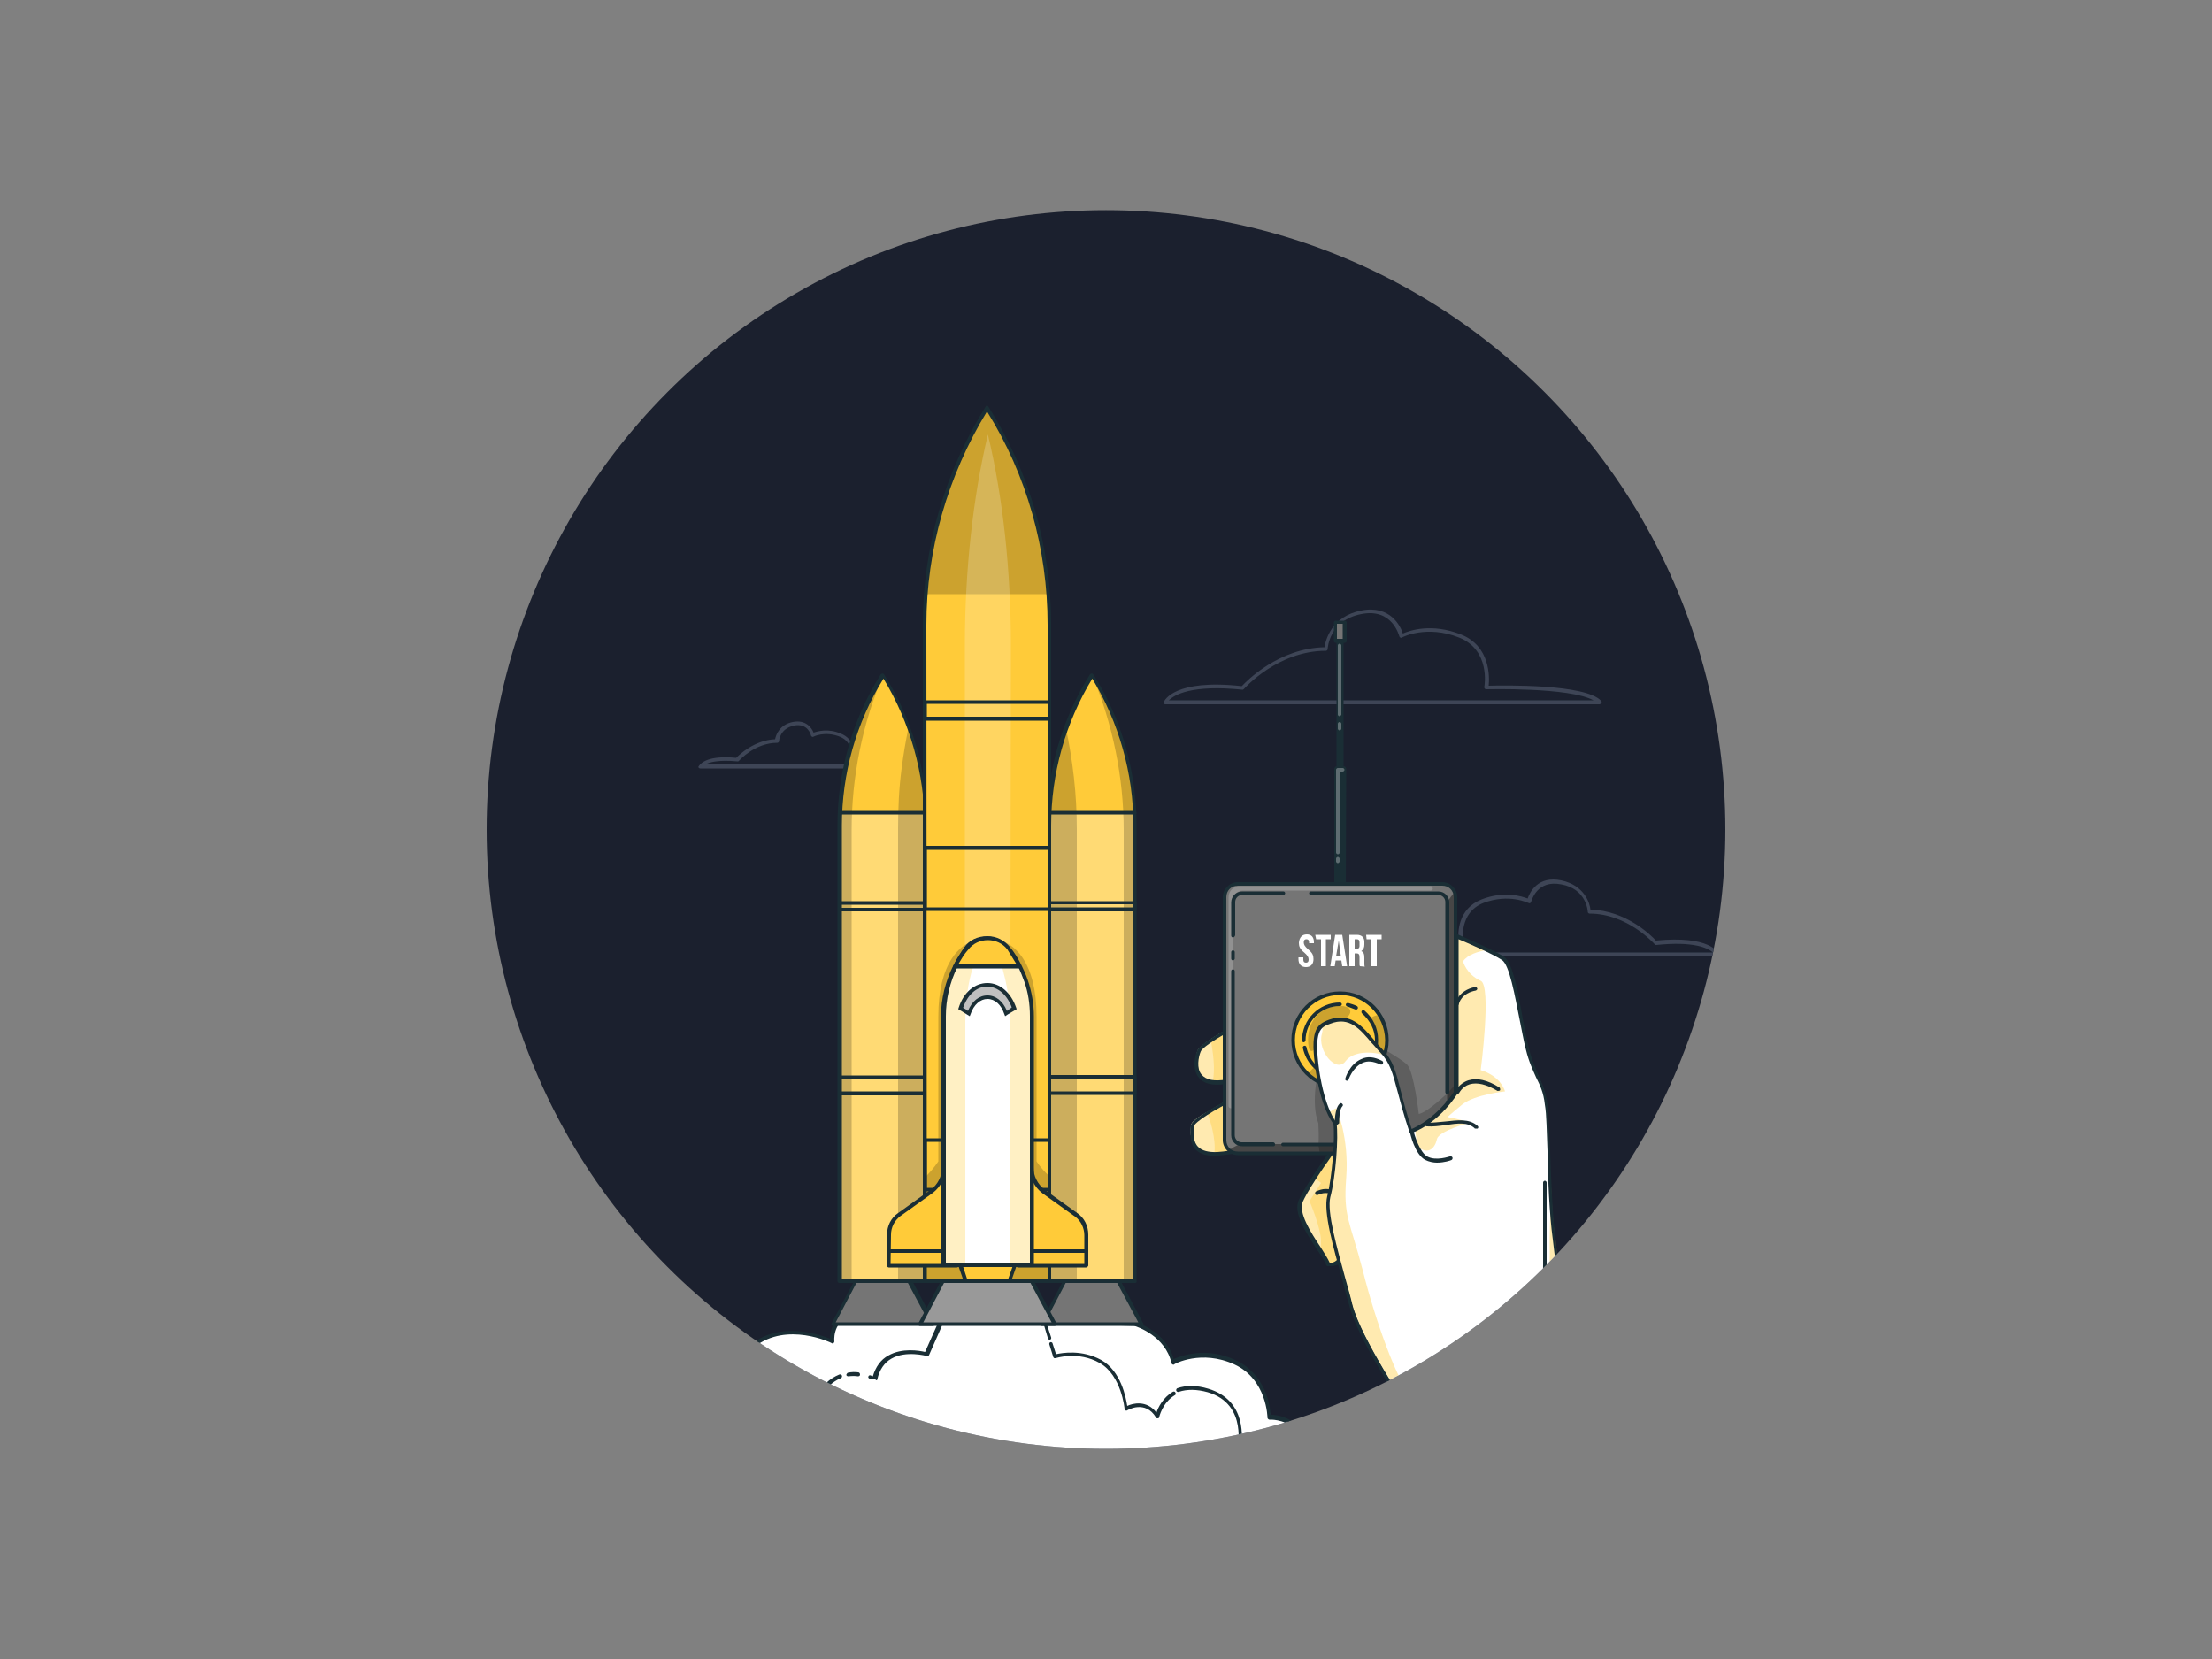 <svg version="1.1" id="Layer_1" xmlns="http://www.w3.org/2000/svg" xmlns:xlink="http://www.w3.org/1999/xlink" x="0" y="0" viewBox="0 0 500 375" xml:space="preserve"><rect x="0" y="0" width="500" height="375" fill="#808080" stroke="none"/><style>.st3{fill:#1a2e35}.st4{fill:#3e4556}.st7{fill:#fff}.st8{fill:#757575}.st10{fill:#ffcb39}.st23,.st24{opacity:.4;enable-background:new}.st24{opacity:.3}</style><defs><circle id="SVGID_1_" cx="250" cy="187.5" r="140"/></defs><clipPath id="SVGID_2_"><use xlink:href="#SVGID_1_" overflow="visible"/></clipPath><path clip-path="url(#SVGID_2_)" fill="#1b202e" d="M42.7 34.3h446v303.8h-446z"/><defs><circle id="SVGID_3_" cx="250" cy="187.5" r="140"/></defs><clipPath id="SVGID_4_"><use xlink:href="#SVGID_3_" overflow="visible"/></clipPath><g clip-path="url(#SVGID_4_)"><defs><path id="SVGID_5_" d="M280.8 155.5s7.6-8.8 18.8-8.8c0 0 .4-6.8 8-8.3s9.1 5.3 9.1 5.3 5.6-2.9 13.2 0 6.1 11.7 6.1 11.7 21.9-.7 25.6 3.3h-98.1c-.1.1 1.9-4.8 17.3-3.2z"/></defs><clipPath id="SVGID_6_"><use xlink:href="#SVGID_5_" overflow="visible"/></clipPath><g opacity=".5" clip-path="url(#SVGID_6_)"><path class="st3" d="M361.5 159.2h-98.1c-.2 0-.2-.1-.3-.2-.1-.1-.1-.2 0-.4s2.3-5.2 17.6-3.5c1.1-1.2 8.4-8.6 18.7-8.8.2-1.6 1.6-7 8.3-8.3 6.6-1.3 8.9 3.6 9.4 5.2 1.6-.7 6.5-2.4 13.1.2 6.7 2.6 6.5 9.7 6.3 11.6 3.4-.1 21.9-.4 25.4 3.4.1.1.2.3.1.5-.2.1-.2.3-.5.3zm-97.3-.9h96c-5.4-3-24.1-2.5-24.3-2.5-.2 0-.2-.1-.3-.2-.1-.1-.1-.2-.1-.3.1-.3 1.4-8.4-5.7-11.2-7.3-2.9-12.8-.1-12.9 0-.1.1-.2.1-.4 0-.1-.1-.2-.2-.2-.3-.1-.2-1.6-6.4-8.6-5-7.2 1.4-7.6 7.6-7.6 7.9 0 .2-.2.4-.4.4-10.9 0-18.4 8.5-18.5 8.6s-.2.2-.3.2c-11.7-1.2-15.5 1.2-16.7 2.4z"/></g><path class="st4" d="M361.5 159.2h-98.1c-.2 0-.2-.1-.3-.2-.1-.1-.1-.2 0-.4s2.3-5.2 17.6-3.5c1.1-1.2 8.4-8.6 18.7-8.8.2-1.6 1.6-7 8.3-8.3 6.6-1.3 8.9 3.6 9.4 5.2 1.6-.7 6.5-2.4 13.1.2 6.7 2.6 6.5 9.7 6.3 11.6 3.4-.1 21.9-.4 25.4 3.4.1.1.2.3.1.5-.2.1-.2.3-.5.3zm-97.3-.9h96c-5.4-3-24.1-2.5-24.3-2.5-.2 0-.2-.1-.3-.2-.1-.1-.1-.2-.1-.3.1-.3 1.4-8.4-5.7-11.2-7.3-2.9-12.8-.1-12.9 0-.1.1-.2.1-.4 0-.1-.1-.2-.2-.2-.3-.1-.2-1.6-6.4-8.6-5-7.2 1.4-7.6 7.6-7.6 7.9 0 .2-.2.4-.4.4-10.9 0-18.4 8.5-18.5 8.6s-.2.2-.3.2c-11.7-1.2-15.5 1.2-16.7 2.4z" id="XMLID_165_"/><defs><path id="SVGID_7_" d="M374.3 213s-6.1-7-15-7c0 0-.2-5.5-6.4-6.6-6.1-1.1-7.3 4.3-7.3 4.3s-4.5-2.4-10.5 0c-6.1 2.4-4.8 9.3-4.8 9.3s-17.4-.6-20.4 2.6H388c.1.1-1.5-3.9-13.7-2.6z"/></defs><clipPath id="SVGID_8_"><use xlink:href="#SVGID_7_" overflow="visible"/></clipPath><g opacity=".5" clip-path="url(#SVGID_8_)"><path class="st3" d="M388.1 216.1h-78.3c-.2 0-.3-.1-.4-.2-.1-.2 0-.3.1-.5 2.8-3 17.4-2.9 20.2-2.8-.2-1.7-.2-7.2 5.2-9.3 5.1-2 9.1-.7 10.4-.2.5-1.4 2.3-5.2 7.6-4.1s6.5 5.3 6.6 6.6c8.1.2 13.8 5.9 14.8 7 12.2-1.2 14 2.7 14.1 2.9.1.2 0 .2-.1.4.1.1-.1.2-.2.2zm-76.9-.8h76c-1.1-1-4.3-2.6-12.9-1.7-.2 0-.2 0-.3-.2-.1-.1-6.1-6.9-14.7-6.9-.2 0-.4-.2-.4-.4s-.3-5.2-6-6.2c-5.6-1.1-6.7 3.8-6.8 3.9 0 .2-.1.2-.2.3-.1.1-.2.1-.4 0-.1 0-4.4-2.2-10.2 0-5.6 2.2-4.6 8.6-4.6 8.8 0 .2 0 .2-.1.3-.1.1-.2.2-.3.2-4.3-.1-15.2 0-19.1 1.9z"/></g><path class="st4" d="M388.1 216.1h-78.3c-.2 0-.3-.1-.4-.2-.1-.2 0-.3.1-.5 2.8-3 17.4-2.9 20.2-2.8-.2-1.7-.2-7.2 5.2-9.3 5.1-2 9.1-.7 10.4-.2.5-1.4 2.3-5.2 7.6-4.1s6.5 5.3 6.6 6.6c8.1.2 13.8 5.9 14.8 7 12.2-1.2 14 2.7 14.1 2.9.1.2 0 .2-.1.4.1.1-.1.2-.2.2zm-76.9-.8h76c-1.1-1-4.3-2.6-12.9-1.7-.2 0-.2 0-.3-.2-.1-.1-6.1-6.9-14.7-6.9-.2 0-.4-.2-.4-.4s-.3-5.2-6-6.2c-5.6-1.1-6.7 3.8-6.8 3.9 0 .2-.1.2-.2.3-.1.1-.2.1-.4 0-.1 0-4.4-2.2-10.2 0-5.6 2.2-4.6 8.6-4.6 8.8 0 .2 0 .2-.1.3-.1.1-.2.2-.3.2-4.3-.1-15.2 0-19.1 1.9z" id="XMLID_164_"/><defs><path id="SVGID_9_" d="M166.6 171.7s3.7-4.2 8.9-4.2c0 0 .2-3.2 3.8-3.9 3.6-.7 4.3 2.5 4.3 2.5s2.6-1.4 6.2 0 2.9 5.6 2.9 5.6 10.3-.3 12.1 1.6h-46.5c.1 0 1.1-2.3 8.3-1.6z"/></defs><clipPath id="SVGID_10_"><use xlink:href="#SVGID_9_" overflow="visible"/></clipPath><g opacity=".5" clip-path="url(#SVGID_10_)"><path class="st3" d="M204.9 173.7h-46.6c-.2 0-.3-.1-.4-.2-.1-.2 0-.2.1-.4.5-.7 2.2-2.4 8.4-1.8.7-.7 4.1-4 8.8-4.2.2-1 1-3.3 4-3.9 3-.6 4.3 1.4 4.7 2.4.9-.3 3.3-1 6.1.2 3.1 1.2 3.3 4.3 3.2 5.5 2.2-.1 10.3-.1 12 1.7.1.2.2.3.1.5s-.2.2-.4.2zm-45.5-.9h43.7c-2.7-.7-8.1-.8-10.3-.7-.1 0-.2-.1-.3-.2-.1-.1-.1-.2-.1-.3 0-.2.7-3.8-2.6-5.1-3.4-1.3-5.9 0-5.9 0-.1.1-.2.1-.4 0-.1-.1-.2-.2-.2-.3 0-.1-.7-2.8-3.8-2.2-3.3.7-3.4 3.5-3.4 3.5 0 .2-.2.4-.4.4-5.1 0-8.6 4-8.6 4-.1.1-.2.2-.3.2-4.6-.4-6.5.2-7.4.7z"/></g><path class="st4" d="M204.9 173.7h-46.6c-.2 0-.3-.1-.4-.2-.1-.2 0-.2.1-.4.5-.7 2.2-2.4 8.4-1.8.7-.7 4.1-4 8.8-4.2.2-1 1-3.3 4-3.9 3-.6 4.3 1.4 4.7 2.4.9-.3 3.3-1 6.1.2 3.1 1.2 3.3 4.3 3.2 5.5 2.2-.1 10.3-.1 12 1.7.1.2.2.3.1.5s-.2.2-.4.2zm-45.5-.9h43.7c-2.7-.7-8.1-.8-10.3-.7-.1 0-.2-.1-.3-.2-.1-.1-.1-.2-.1-.3 0-.2.7-3.8-2.6-5.1-3.4-1.3-5.9 0-5.9 0-.1.1-.2.1-.4 0-.1-.1-.2-.2-.2-.3 0-.1-.7-2.8-3.8-2.2-3.3.7-3.4 3.5-3.4 3.5 0 .2-.2.4-.4.4-5.1 0-8.6 4-8.6 4-.1.1-.2.2-.3.2-4.6-.4-6.5.2-7.4.7z" id="XMLID_163_"/><path class="st7" d="M143.3 329.5s4.9-9.6 16-7.8c0 0 1.6-4.3 6.5-3.5 0 0-2.9-8 4.7-14 7.6-6.1 17.8-.9 17.8-.9s-.7-4.5 3.5-6.1l64.8 2.1s7.1 2 8.7 8.7c0 0 6.2-3.5 14 0s7.8 12.5 7.8 12.5 8.8-.9 9.6 11.2c0 0 5.6-7 13.8 0"/><path class="st3" d="M310.3 332.1c-.1 0-.2 0-.2-.1-2.6-2.2-5.2-3.2-7.7-3-3.4.3-5.5 2.9-5.5 2.9-.1.2-.3.2-.5.2-.2-.1-.2-.2-.3-.4-.2-4.1-1.5-7.1-3.6-8.9-2.5-2.1-5.5-1.9-5.5-1.9-.1 0-.2 0-.3-.1s-.2-.2-.2-.3c0-.1-.1-8.7-7.5-12.1s-13.6-.1-13.6 0c-.1.1-.2.1-.4 0-.1-.1-.2-.2-.2-.3-1.4-6.1-7.7-8.2-8.4-8.4l-64.6-2.1c-3.7 1.6-3.2 5.6-3.2 5.6 0 .2-.1.3-.2.4-.2.1-.3.1-.4 0-.1-.1-10.1-4.9-17.4.8-7.2 5.7-4.7 13.2-4.5 13.5.1.2 0 .3-.1.4-.1.1-.2.2-.4.2-4.5-.7-6 3.1-6 3.3-.1.2-.2.3-.5.2-10.7-1.7-15.6 7.5-15.6 7.5-.1.2-.3.3-.6.2-.2-.1-.3-.3-.2-.6.1-.1 5.1-9.7 16.1-8 .5-1 2.2-3.8 6.1-3.5-.5-2-1.5-8.7 5-13.8 6.6-5.2 15.2-2.2 17.7-1.2 0-1.4.5-4.5 3.8-5.9h.2l64.8 2.1h.1c.3.1 7 2 8.8 8.4 1.6-.7 7.2-2.9 13.9.2 7 3.2 7.9 10.6 8 12.4 1 0 3.4.2 5.6 2 2.1 1.8 3.4 4.7 3.8 8.6.9-.9 2.8-2.3 5.4-2.5 2.7-.2 5.5.8 8.3 3.2.2.2.2.4.1.6.2.4.1.4-.1.4zM163.1 335c-.3-.1-.4-.3-.4-.5.1-.4.2-.7.5-1.2.1-.2.3-.3.6-.2.2.1.3.3.2.6-.2.4-.3.7-.4 1.1-.1 0-.3.2-.5.2z"/><path class="st3" d="M166.7 330c-.2 0-.2-.1-.3-.2-.1-.2-.1-.5.2-.6 3.2-2 7-1.4 8.4-1.1.4-3.1 3.2-4.3 4.5-4.8-1.1-1.4-2.5-3.8-.9-6.1 1.8-2.6 4.8-2 5.9-1.6 1.3-2.4 3-4 5.2-4.9.2-.1.5 0 .6.2.1.2 0 .5-.2.6-2 .8-3.7 2.5-4.9 4.8-.1.2-.3.3-.6.2-.2-.1-3.4-1.5-5.2 1.2-1.8 2.5 1.2 5.4 1.3 5.5s.2.2.1.4-.2.2-.3.3c-.2 0-4.3.9-4.6 4.7 0 .2-.1.2-.2.3-.1.1-.2.1-.3.1-.1 0-4.7-1.3-8.2.9-.3.1-.4.1-.5.1zm25-18.9c-.2 0-.4-.2-.4-.3 0-.2.2-.4.3-.5.9-.2 1.7-.2 2.4-.1.2 0 .4.2.4.5s-.2.4-.5.4c-.6-.1-1.2-.1-2.2 0 .1 0 .1 0 0 0zm5.9.7h-.2s-.3-.1-.9-.2c-.2-.1-.3-.3-.2-.5.1-.2.3-.3.5-.2.2.1.3.1.5.2.6-2.1 1.8-3.8 3.5-4.7 3.1-1.8 7.1-1.1 8.3-.8l3.7-8.3c.1-.2.2-.2.4-.2h22.4c.2 0 .3.1.4.3l1.6 4.9c.1.2-.1.5-.2.5-.2.1-.5-.1-.5-.2l-1.4-4.7h-21.8l-3.7 8.4c-.1.2-.3.3-.5.2-.1 0-4.7-1.3-8 .6-1.6.9-2.7 2.5-3.2 4.7 0 .1-.1.2-.2.2-.3-.3-.4-.2-.5-.2zm64 8.8c-.2 0-.2-.1-.3-.2-2.4-4-6.4-1.7-6.5-1.6-.2.1-.2.1-.4 0s-.2-.2-.2-.3c0-.1-.7-7.6-5.6-10.4-4.9-2.8-10-1.1-10-1.1h-.3l-.2-.2-.9-2.9c-.1-.2.1-.5.2-.5.2-.1.5.1.5.2l.8 2.5c1.4-.3 5.8-1.1 10.2 1.3 4.5 2.5 5.6 8.5 5.9 10.4 1.2-.6 4.4-1.4 6.6 1.5.4-1.2 1.5-3.4 3.7-4.7.2-.1.5-.1.6.2.1.2.1.5-.2.6-2.8 1.7-3.5 5-3.5 5 0 .1-.1.2-.4.2.1 0 .1 0 0 0zm22.5 9.4c-.1 0-.2 0-.3-.1-1.5-1.4-3.7-1.3-3.8-1.3-.2 0-.2-.1-.3-.2-.1-.1-.1-.2-.1-.4.1-.4 2.6-10.6-6.6-13.3-2.5-.7-4.7-.7-6.5-.1-.2.1-.5 0-.6-.2-.1-.2 0-.5.2-.6 2-.7 4.4-.7 7 .1 8.8 2.6 7.8 11.5 7.3 13.8.8.1 2.5.3 3.8 1.5.2.2.2.4 0 .6.2.2.1.2-.1.2zm1.6 3.8c-.2 0-.4-.2-.4-.4 0-.7-.1-1.1-.2-1.6-.1-.2.1-.5.3-.5.2-.1.5.1.5.3.1.5.2 1.1.2 1.8 0 .2-.2.4-.4.4z"/><path class="st8" d="M258 299.3h-22.5l5.7-10.4h11.3z"/><path class="st3" d="M258 299.7h-22.5c-.2 0-.2-.1-.3-.2-.1-.2-.1-.2 0-.4l5.6-10.5c.1-.2.2-.2.4-.2h11.2c.2 0 .3.1.4.2l5.6 10.5c.1.2.1.3 0 .4 0 .2-.2.2-.4.2zm-21.8-.8h21.1l-5.2-9.7h-10.8l-5.1 9.7z"/><path class="st8" d="M210.8 299.3h-22.5l5.6-10.4h11.3z"/><path class="st3" d="M210.8 299.7h-22.5c-.2 0-.2-.1-.3-.2-.1-.2-.1-.2 0-.4l5.6-10.5c.1-.2.2-.2.4-.2h11.3c.2 0 .3.1.4.2l5.6 10.5c.1.2.1.3 0 .4-.2.2-.4.2-.5.2zm-21.9-.8H210l-5.2-9.7H194l-5.1 9.7z"/><path fill="#999" d="M238.4 299.3h-30.5l5.7-10.4h19.1z"/><path class="st3" d="M238.4 299.7h-30.5c-.2 0-.2-.1-.3-.2-.1-.2-.1-.2 0-.4l5.6-10.5c.1-.2.2-.2.4-.2h19.2c.2 0 .3.1.4.2l5.6 10.5c.1.2.1.3 0 .4-.2.2-.3.2-.4.2zm-29.7-.8h29l-5.2-9.7h-18.7l-5.1 9.7z"/><path class="st10" d="M256.5 289.5H237V186.6c0-12 3.4-23.8 9.8-34.1 6.4 10.2 9.8 22 9.8 34.1l-.1 102.9z" id="XMLID_160_"/><defs><path id="SVGID_11_" d="M256.5 289.5H237V186.6c0-12 3.4-23.8 9.8-34.1 6.4 10.2 9.8 22 9.8 34.1l-.1 102.9z"/></defs><clipPath id="SVGID_12_"><use xlink:href="#SVGID_11_" overflow="visible"/></clipPath><g opacity=".3" clip-path="url(#SVGID_12_)"><path class="st7" d="M256.5 183.9c.1.9.1 1.8.1 2.8v103h-19.5V186.6c0-.9 0-1.9.1-2.8l19.3.1z"/></g><defs><path id="SVGID_13_" d="M256.5 289.5H237V186.6c0-12 3.4-23.8 9.8-34.1 6.4 10.2 9.8 22 9.8 34.1l-.1 102.9z"/></defs><clipPath id="SVGID_14_"><use xlink:href="#SVGID_13_" overflow="visible"/></clipPath><g opacity=".2" clip-path="url(#SVGID_14_)"><path d="M243.4 187.3v102.2H237V186.6c0-7.6 1.3-15.1 3.9-22.2 1.6 7.5 2.5 15.2 2.5 22.9z"/></g><defs><path id="SVGID_15_" d="M256.5 289.5H237V186.6c0-12 3.4-23.8 9.8-34.1 6.4 10.2 9.8 22 9.8 34.1l-.1 102.9z"/></defs><clipPath id="SVGID_16_"><use xlink:href="#SVGID_15_" overflow="visible"/></clipPath><g opacity=".2" clip-path="url(#SVGID_16_)"><path d="M256.6 186.6v103H254V187.7c0-12.1-2.5-24-7.1-35.1 3.2 5.2 5.6 10.6 7.3 16.3 1.5 5.7 2.4 11.7 2.4 17.7z"/></g><path class="st3" d="M256.6 290H237c-.2 0-.4-.2-.4-.4v-103c0-12.2 3.4-24 9.8-34.2.2-.2.6-.2.7 0 6.5 10.2 9.8 22.1 9.8 34.2v102.9c.1.3-.1.5-.3.5zm-19.1-.9h18.7V186.6c0-11.8-3.3-23.3-9.3-33.2-6.1 10-9.3 21.5-9.3 33.2l-.1 102.5z"/><path class="st10" d="M209.3 289.5h-19.5V186.6c0-12 3.4-23.8 9.8-34.1 6.4 10.2 9.8 22 9.8 34.1l-.1 102.9z" id="XMLID_161_"/><defs><path id="SVGID_17_" d="M209.3 289.5h-19.5V186.6c0-12 3.4-23.8 9.8-34.1 6.4 10.2 9.8 22 9.8 34.1l-.1 102.9z"/></defs><clipPath id="SVGID_18_"><use xlink:href="#SVGID_17_" overflow="visible"/></clipPath><g opacity=".3" clip-path="url(#SVGID_18_)"><path class="st7" d="M209.2 183.7c.1 1 .1 2 .1 2.9v103h-19.5v-103c0-1 .1-2 .1-2.9h19.3z"/></g><defs><path id="SVGID_19_" d="M209.3 289.5h-19.5V186.6c0-12 3.4-23.8 9.8-34.1 6.4 10.2 9.8 22 9.8 34.1l-.1 102.9z"/></defs><clipPath id="SVGID_20_"><use xlink:href="#SVGID_19_" overflow="visible"/></clipPath><g opacity=".2" clip-path="url(#SVGID_20_)"><path d="M206.9 168.9c1.6 5.7 2.5 11.7 2.5 17.7v103H203V187.3c0-4.6.2-9.1.8-13.6.4-3.1.9-6.2 1.6-9.4.6 1.6 1 3.1 1.5 4.6z"/></g><defs><path id="SVGID_21_" d="M209.3 289.5h-19.5V186.6c0-12 3.4-23.8 9.8-34.1 6.4 10.2 9.8 22 9.8 34.1l-.1 102.9z"/></defs><clipPath id="SVGID_22_"><use xlink:href="#SVGID_21_" overflow="visible"/></clipPath><g opacity=".2" clip-path="url(#SVGID_22_)"><path d="M199.6 152.6c-4.7 11.1-7.1 23.1-7.1 35.1v101.8h-2.6v-103c-.2-11.9 3.3-23.7 9.7-33.9z"/></g><path class="st3" d="M209.3 290h-19.6c-.2 0-.4-.2-.4-.4v-103c0-12.2 3.4-24 9.8-34.2.2-.2.6-.2.7 0 6.5 10.2 9.8 22.1 9.8 34.2v102.9c.2.3 0 .5-.3.5zm-19.1-.9H209V186.6c0-11.8-3.3-23.3-9.3-33.2-6.2 10-9.4 21.5-9.4 33.2v102.5zm66.3-105h-19.2c-.2 0-.4-.2-.4-.4s.2-.4.4-.4h19.2c.2 0 .4.2.4.4 0 .3-.2.4-.4.4zm0 21.9H237c-.2 0-.4-.2-.4-.4v-1.5c0-.2.2-.4.4-.4h19.5c.2 0 .4.2.4.4v1.5c.1.2-.1.4-.4.4zm-19-.9h18.7v-.7h-18.7v.7zm19 42.4H237c-.2 0-.4-.2-.4-.4v-3.7c0-.2.2-.4.4-.4h19.5c.2 0 .4.2.4.4v3.7c.1.2-.2.4-.4.4zm-19-.8h18.6v-2.9h-18.6v2.9z"/><path class="st3" d="M209.1 184.1h-19.2c-.2 0-.4-.2-.4-.4s.2-.4.4-.4h19.2c.2 0 .4.2.4.4 0 .3-.2.4-.4.4zm.2 21.9h-19.5c-.2 0-.4-.2-.4-.4v-1.5c0-.2.2-.4.4-.4h19.5c.2 0 .4.2.4.4v1.5c0 .2-.1.4-.4.4zm-19.1-.8h18.7v-.7h-18.7v.7zm19.1 42.4h-19.5c-.2 0-.4-.2-.4-.4v-3.7c0-.2.2-.4.4-.4h19.5c.2 0 .4.2.4.4v3.7c0 .1-.1.4-.4.4zm-19.1-.9h18.6v-2.9h-18.6v2.9z"/><path class="st10" d="M237.2 289.5H209V141.2c0-17.4 4.9-34.3 14.1-49 9.3 14.7 14.1 31.7 14.1 49v148.3z" id="XMLID_162_"/><defs><path id="SVGID_23_" d="M237.2 289.5H209V141.2c0-17.4 4.9-34.3 14.1-49 9.3 14.7 14.1 31.7 14.1 49v148.3z"/></defs><clipPath id="SVGID_24_"><use xlink:href="#SVGID_23_" overflow="visible"/></clipPath><g opacity=".2" clip-path="url(#SVGID_24_)"><path d="M237 134.3h-27.6c1.1-14.9 5.8-29.4 13.8-42.1 4.6 7.4 8.1 15.3 10.5 23.5 1.7 6.1 2.8 12.3 3.3 18.6z" class=""/></g><defs><path id="SVGID_25_" d="M237.2 289.5H209V141.2c0-17.4 4.9-34.3 14.1-49 9.3 14.7 14.1 31.7 14.1 49v148.3z"/></defs><clipPath id="SVGID_26_"><use xlink:href="#SVGID_25_" overflow="visible"/></clipPath><g opacity=".2" clip-path="url(#SVGID_26_)"><path class="st7" d="M228.3 289.5h-10.2V145.8c0-16.8 1.8-33.3 5.2-47.6 3.4 14.2 5.2 30.7 5.2 47.6l-.2 143.7z"/></g><defs><path id="SVGID_27_" d="M237.2 289.5H209V141.2c0-17.4 4.9-34.3 14.1-49 9.3 14.7 14.1 31.7 14.1 49v148.3z"/></defs><clipPath id="SVGID_28_"><use xlink:href="#SVGID_27_" overflow="visible"/></clipPath><g opacity=".2" clip-path="url(#SVGID_28_)"><path d="M237 265.7v23.9h-27.6v-23.8c1.7-1.7 2.7-3.3 2.7-3.3v-32.8c0-11.4 4.5-17.6 11.1-17.6s11.1 6.2 11.1 17.6v32.8s.9 1.5 2.7 3.2z"/></g><path class="st3" d="M237.2 290H209c-.2 0-.4-.2-.4-.4V141.2c0-17.4 4.9-34.4 14.2-49.3.1-.2.2-.2.3-.2.2 0 .2.1.3.2 9.3 14.7 14.2 31.8 14.2 49.3v148.2c0 .1.1.2.1.2-.1.2-.2.4-.5.4zm-27.7-.9h27.3V141.2c0-17.1-4.7-33.8-13.7-48.2-8.9 14.6-13.7 31.3-13.7 48.2l.1 147.9z"/><path class="st3" d="M237.2 162.9H209c-.2 0-.4-.2-.4-.4v-3.8c0-.2.2-.4.4-.4h28.2c.2 0 .4.2.4.4v3.8c0 .2-.1.4-.4.4zm-27.7-.9h27.3v-2.9h-27.3v2.9zm27.7 43.9H209c-.2 0-.4-.2-.4-.4v-13.9c0-.2.2-.4.4-.4h28.2c.2 0 .4.2.4.4v13.9c0 .3-.1.4-.4.4zm-27.7-.8h27.3v-13h-27.3v13zm27.7 64.2H209c-.2 0-.4-.2-.4-.4v-11.2c0-.2.2-.4.4-.4h28.2c.2 0 .4.2.4.4v11.2c0 .2-.1.4-.4.4zm-27.7-.8h27.3v-10.4h-27.3v10.4z"/><path class="st10" d="M233.2 263.9v-15.3h-3.1V286h15.4v-7c0-1.8-.8-3.5-2.3-4.6l-7.4-5.3c-1.6-1.2-2.6-3.1-2.6-5.2z"/><path class="st3" d="M245.5 286.5h-15.4c-.2 0-.4-.2-.4-.4v-37.5c0-.2.2-.4.4-.4h3.1c.2 0 .4.2.4.4v15.3c0 1.9.9 3.7 2.5 5l7.4 5.3c1.6 1.1 2.5 2.9 2.5 4.9v7c-.1.2-.3.4-.5.4zm-15-.8h14.6v-6.5c0-1.6-.8-3.3-2.1-4.2l-7.4-5.3c-1.8-1.4-2.8-3.4-2.8-5.6v-14.9h-2.2l-.1 36.5z"/><path class="st10" d="M213.2 263.9v-15.3h3.1V286h-15.4v-7c0-1.8.8-3.5 2.3-4.6l7.4-5.3c1.6-1.2 2.6-3.1 2.6-5.2z"/><path class="st3" d="M216.3 286.5h-15.4c-.2 0-.4-.2-.4-.4v-7c0-2 .9-3.8 2.5-4.9l7.4-5.3c1.6-1.2 2.5-3 2.5-4.9v-15.3c0-.2.2-.4.4-.4h3.1c.2 0 .4.2.4.4v37.5c-.1.1-.3.3-.5.3zm-15-.8h14.6v-36.6h-2.2V264c0 2.1-1 4.2-2.8 5.6l-7.4 5.3c-1.3 1-2.1 2.5-2.1 4.2l-.1 6.6z"/><path class="st3" d="M245.5 283.2h-44.6c-.2 0-.4-.2-.4-.4s.2-.4.4-.4h44.6c.2 0 .4.2.4.4s-.2.4-.4.4z"/><path class="st10" d="M228.1 289.5h-9.9l-1.7-4.8h13.3z"/><path class="st3" d="M228.1 290h-9.8c-.2 0-.3-.1-.4-.2l-1.7-4.9c-.1-.2 0-.2.1-.4.1-.1.2-.2.3-.2h13.2c.2 0 .2.1.3.2.1.1.1.2.1.4l-1.7 4.9c-.1 0-.3.2-.4.2zm-9.5-.9h9.3l1.4-4h-12l1.3 4z"/><path class="st7" d="M233.2 229.7V286h-20.1v-56.3c0-3.9 1-7.8 2.7-11.3.7-1.4 1.6-2.8 2.5-4 1.1-1.6 2.9-2.3 4.7-2.3s3.5.8 4.7 2.3c1 1.3 1.9 2.6 2.5 4 .5 1 1 2 1.3 3.2 1.3 2.6 1.7 5.4 1.7 8.1z" id="XMLID_1_"/><defs><path id="SVGID_29_" d="M233.2 229.7V286h-20.1v-56.3c0-3.9 1-7.8 2.7-11.3.7-1.4 1.6-2.8 2.5-4 1.1-1.6 2.9-2.3 4.7-2.3s3.5.8 4.7 2.3c1 1.3 1.9 2.6 2.5 4 .5 1 1 2 1.3 3.2 1.3 2.6 1.7 5.4 1.7 8.1z"/></defs><clipPath id="SVGID_30_"><use xlink:href="#SVGID_29_" overflow="visible"/></clipPath><g opacity=".3" clip-path="url(#SVGID_30_)"><path class="st10" d="M233.2 229.7V286h-4.9v-54.9c0-2.7-.2-5.4-.7-7.9-.2-1.1-.4-2-.7-3.1-.3-1.4-.8-2.7-1.3-3.9-.7-1.6-1.5-2.3-2.4-2.3-.9 0-1.8.8-2.4 2.3-.5 1.2-.9 2.5-1.3 3.9-.9 3.4-1.3 7.1-1.3 11.1v54.9H213v-56.3c0-3.9.9-7.8 2.7-11.3.7-1.4 1.6-2.8 2.5-4 1.1-1.6 2.9-2.3 4.7-2.3s3.5.8 4.7 2.3c1 1.3 1.9 2.6 2.5 4 .5 1 1 2 1.3 3.2 1.3 2.5 1.8 5.3 1.8 8z"/></g><path class="st3" d="M233.2 286.4h-20.1c-.2 0-.4-.2-.4-.4v-56.3c0-3.9 1-7.9 2.8-11.5.7-1.4 1.6-2.8 2.5-4.1 1.1-1.6 3-2.5 5.2-2.5 2 0 3.8.9 5.1 2.5 1.1 1.3 1.9 2.7 2.6 4.1.5 1 1 2.1 1.4 3.3.9 2.6 1.4 5.4 1.4 8.3v56.3c0 .1-.2.3-.5.3zm-19.6-.8h19.2v-55.9c0-2.8-.4-5.4-1.3-7.9-.4-1.1-.8-2.1-1.3-3.2-.7-1.4-1.5-2.7-2.5-4-1.1-1.4-2.7-2.1-4.4-2.1-1.8 0-3.4.8-4.4 2.1-.9 1.2-1.8 2.6-2.5 4-1.7 3.4-2.6 7.3-2.6 11.1v55.9h-.2z"/><path class="st7" d="M227.4 229.1c-1.6-5-6.8-5-8.4 0-.7-.4-1.2-.8-1.9-1.1 2.4-7.1 9.7-7.1 12.1 0-.7.3-1.1.7-1.8 1.1z"/><path d="M227.4 229.1c-1.6-5-6.8-5-8.4 0-.7-.4-1.2-.8-1.9-1.1 2.4-7.1 9.7-7.1 12.1 0-.7.3-1.1.7-1.8 1.1z" fill="#bfbfbf"/><path class="st3" d="M227.2 229.7l-.2-.5c-.7-2.1-2.1-3.4-3.8-3.4-1.6 0-3.1 1.3-3.8 3.4l-.2.5-.5-.3c-.7-.4-1.2-.8-1.8-1.1l-.3-.2.1-.3c1.1-3.5 3.6-5.6 6.5-5.6 2.8 0 5.3 2.1 6.5 5.6l.1.3-.3.2c-.4.2-.8.5-1.2.7-.2.1-.3.2-.5.3l-.6.4zm-9.5-1.9c.4.2.7.4 1.1.7.9-2.2 2.5-3.5 4.4-3.5 1.9 0 3.5 1.3 4.4 3.5 0 0 .1 0 .1-.1.3-.2.7-.4 1-.7-1.1-2.9-3.2-4.7-5.6-4.7-2.3 0-4.4 1.8-5.4 4.8z"/><path class="st10" d="M230.5 218.4h-14.7c.7-1.4 1.6-2.8 2.5-4 1.1-1.6 2.9-2.3 4.7-2.3s3.5.8 4.7 2.3c1.3 1.3 2.1 2.6 2.8 4z"/><path class="st3" d="M230.5 218.9h-14.7c-.2 0-.2-.1-.3-.2-.1-.2-.1-.2 0-.4.7-1.4 1.6-2.8 2.5-4.1 1.1-1.6 3-2.5 5.2-2.5 2 0 3.8.9 5.1 2.5 1 1.3 1.8 2.7 2.5 4.1.1.2.1.3 0 .4 0 .1-.1.2-.3.2zm-13.9-.9h13.2c-.7-1.1-1.4-2.3-2.1-3.4-1.1-1.4-2.7-2.1-4.4-2.1-1.8 0-3.4.8-4.4 2.1-1 1.1-1.6 2.2-2.3 3.4z"/><path class="st7" d="M304.4 277.6c.2 9-4.3 8.3-4.3 8.3-.2-.7-.9-1.7-1.7-2.9-2.3-3.6-5.9-8.6-4.6-11.6.7-1.3 1.7-3.3 2.9-5.2 2.4-3.7 5.2-7.4 5.2-7.4l-11.9-2s-8.4 3.5-15.1 3.8h-.5c-6.1.1-5.2-4.7-5.2-6.2 0-.7 1.6-1.9 3.6-3 2.8-1.7 6.1-3.4 6.1-3.4l-1.8-3.7c-1.2.2-2.3.2-3.1.2-4.6-.5-4-5.1-3.3-7 .2-.6 1.3-1.4 2.8-2.5 4.7-3.1 13.8-7.5 13.8-7.5h13.3l13.2 35.9c.2.1-9.6 5.2-9.4 14.2z"/><g class="st23"><path class="st10" d="M304.4 277.6c.2 9-4.3 8.3-4.3 8.3-.2-.7-.9-1.7-1.7-2.9-2.3-3.6-5.9-8.6-4.6-11.6.7-1.3 1.7-3.3 2.9-5.2 2.4-3.7 5.2-7.4 5.2-7.4l-11.9-2s-8.4 3.5-15.1 3.8h-.5c-6.1.1-5.2-4.7-5.2-6.2 0-.7 1.6-1.9 3.6-3 2.8-1.7 6.1-3.4 6.1-3.4l-1.8-3.7c-1.2.2-2.3.2-3.1.2-4.6-.5-4-5.1-3.3-7 .2-.6 1.3-1.4 2.8-2.5 4.7-3.1 13.8-7.5 13.8-7.5h13.3l13.2 35.9c.2.1-9.6 5.2-9.4 14.2z"/></g><g class="st23"><path class="st10" d="M304.4 277.6c.2 9-4.3 8.3-4.3 8.3-.2-.7-.9-1.7-1.7-2.9.2-.8.2-1.7.2-2.6-.1-3.1-2.6-8.9-2.6-8.9l2.6-4.1c-.4-.4-1-.7-1.8-1.1 2.4-3.7 5.2-7.4 5.2-7.4l-11.9-2s-8.4 3.5-15.1 3.8h-.5c.4-3.4-1-7.5-1.6-9.3 2.8-1.7 6.1-3.4 6.1-3.4l-1.8-3.7c-1.2.2-2.3.2-3.1.2.7-2.9 0-7-.4-9.4 4.7-3.1 13.8-7.5 13.8-7.5h13.3l13.2 35.9s-9.8 5.1-9.6 14.1z"/></g><path class="st3" d="M300.4 286.2h-.3c-.2 0-.2-.2-.3-.2-.3-.9-1.1-2.1-2.2-3.7-2.4-3.7-5.4-8.2-4-11.1 1.6-3.4 6.3-10.1 7.8-12l-11.1-1.8c-1.1.4-8.9 3.5-15.1 3.8-2.2.2-3.8-.3-4.9-1.3-1.4-1.4-1.2-3.4-1.2-4.7v-.6c0-1.6 6.9-5.2 9.5-6.6l-1.5-3c-2.9.5-5 0-6.1-1.4-1.4-1.6-1.1-4.3-.4-6.1.9-2.5 15.2-9.3 16.9-10.2.1 0 .1-.1.2-.1H301c.2 0 .4.2.4.4s-.2.4-.4.4h-13.2c-6.1 2.9-15.7 8-16.4 9.7-.5 1.2-1 3.8.2 5.2 1 1.2 2.9 1.6 5.6 1.1.2 0 .4.1.5.2l1.8 3.7c.1.2 0 .5-.2.6-4.6 2.2-9.4 5.2-9.4 6.1v.7c-.1 1.1-.2 2.9 1 4 .8.8 2.3 1.2 4.3 1.1 6.5-.4 14.9-3.8 15-3.8h.2l11.9 2c.2 0 .2.1.3.2.1.2 0 .3-.1.4s-6.3 8.6-8 12.4c-1.1 2.5 1.8 7 4 10.3.9 1.4 1.7 2.7 2.1 3.6.3 0 1-.1 1.6-.7.9-.8 2-2.7 1.9-7.1-.2-9.2 9.7-14.4 9.8-14.4.2-.1.5 0 .6.2.1.2 0 .5-.2.6-.1.1-9.6 5.1-9.3 13.7.1 3.8-.7 6.5-2.1 7.9-1.1.5-2 .5-2.5.5z"/><path class="st3" d="M302.9 271.7c-.2 0-.3-.1-.4-.2-.5-.9-1.1-1.5-2-1.7-1.3-.4-2.6.3-2.6.3-.2.1-.5 0-.6-.2s0-.5.2-.6c.1 0 1.6-.9 3.3-.4 1 .3 1.9 1 2.5 2.1.1.2 0 .5-.2.6 0 .1-.1.1-.2.1zm1.3-70.4h-2.6v-27.4c0-.4.2-.7.7-.7h1.3c.4 0 .7.2.7.7l-.1 27.4z"/><path class="st3" d="M302.1 143.7h1.6v30.8h-1.6z"/><path class="st8" d="M301.8 140.7h2.1v4.2h-2.1z"/><path class="st3" d="M304 145.3h-2.1c-.2 0-.4-.2-.4-.4v-4.2c0-.2.2-.4.4-.4h2.1c.2 0 .4.2.4.4v4.2c0 .2-.2.4-.4.4zm-1.8-.9h1.3V141h-1.3v3.4z"/><g class="st24"><path class="st7" d="M302.4 195.1c-.2 0-.4-.2-.4-.4v-.6c0-.2.2-.4.4-.4s.4.2.4.4v.6c0 .2-.2.4-.4.4z"/></g><g class="st24"><path class="st7" d="M302.4 193.1c-.2 0-.4-.2-.4-.4V174c0-.2.2-.4.4-.4h1.1c.2 0 .4.2.4.4s-.2.4-.4.4h-.7v18.3c0 .3-.2.4-.4.4z"/></g><g class="st24"><path class="st7" d="M302.8 165.1c-.2 0-.4-.2-.4-.4v-1.1c0-.2.2-.4.4-.4s.4.2.4.4v1.1c0 .2-.2.4-.4.4z"/></g><g class="st24"><path class="st7" d="M302.8 161.9c-.2 0-.4-.2-.4-.4v-15.6c0-.2.2-.4.4-.4s.4.2.4.4v15.6c0 .1-.2.4-.4.4z"/></g><path class="st8" d="M326 260.7h-46.2c-1.7 0-3-1.3-3-3v-54.9c0-1.7 1.3-3 3-3H326c1.7 0 3 1.3 3 3v54.9c0 1.7-1.3 3-3 3z" id="XMLID_159_"/><defs><path id="SVGID_31_" d="M326 260.7h-46.2c-1.7 0-3-1.3-3-3v-54.9c0-1.7 1.3-3 3-3H326c1.7 0 3 1.3 3 3v54.9c0 1.7-1.3 3-3 3z"/></defs><clipPath id="SVGID_32_"><use xlink:href="#SVGID_31_" overflow="visible"/></clipPath><g opacity=".2" clip-path="url(#SVGID_32_)"><path class="st7" d="M278.7 249.8v-46.3c0-1.1 1-2.2 2.2-2.2h42.5c.2 0 .3-.1.4-.2.2-.3-.1-.8-.4-.8h-43.2c-1.4 0-2.5 1.1-2.5 2.5V250c0 .5.7.7.9.3l.1-.1c-.1-.2 0-.3 0-.4z"/></g><defs><path id="SVGID_33_" d="M326 260.7h-46.2c-1.7 0-3-1.3-3-3v-54.9c0-1.7 1.3-3 3-3H326c1.7 0 3 1.3 3 3v54.9c0 1.7-1.3 3-3 3z"/></defs><clipPath id="SVGID_34_"><use xlink:href="#SVGID_33_" overflow="visible"/></clipPath><g opacity=".4" clip-path="url(#SVGID_34_)"><path d="M329 202.8v54.9c0 1.7-1.3 3-3 3h-46.2c-.7 0-1.4-.2-2-.7 1.3-1 2.6-1.4 2.6-1.4h44.5c1.2 0 2.2-1 2.2-2.2V204c.6-1 1.1-1.7 1.7-2.2.2.3.2.6.2 1z" class=""/></g><defs><path id="SVGID_35_" d="M326 260.7h-46.2c-1.7 0-3-1.3-3-3v-54.9c0-1.7 1.3-3 3-3H326c1.7 0 3 1.3 3 3v54.9c0 1.7-1.3 3-3 3z"/></defs><clipPath id="SVGID_36_"><use xlink:href="#SVGID_35_" overflow="visible"/></clipPath><g opacity=".2" clip-path="url(#SVGID_36_)"><path d="M329 245.1v12.5c0 1.7-1.3 3-3 3h-27.7l-.3-2c.2-.9 0-4.7 0-4.7-1.8-4.7 0-11.9 0-11.9l11.2-6.9s7.5 4.1 8.9 5.6c1.5 1.6 2.6 11.1 2.6 11.1 1.5-.3 4.1-2.5 6.5-4.7.6-.7 1.3-1.4 1.8-2z" class=""/></g><path class="st3" d="M326 261.1h-46.2c-1.9 0-3.4-1.6-3.4-3.4v-54.9c0-1.9 1.6-3.4 3.4-3.4H326c1.9 0 3.4 1.6 3.4 3.4v54.9c.1 1.8-1.5 3.4-3.4 3.4zm-46.2-60.9c-1.5 0-2.6 1.1-2.6 2.6v54.9c0 1.5 1.1 2.6 2.6 2.6H326c1.5 0 2.6-1.1 2.6-2.6v-54.9c0-1.5-1.1-2.6-2.6-2.6h-46.2z"/><path class="st3" d="M327.2 251.2c-.2 0-.4-.2-.4-.4v-1.7c0-.2.2-.4.4-.4s.4.2.4.4v1.7c0 .2-.1.4-.4.4zm-.1-3.9c-.2 0-.4-.2-.4-.4v-43c0-.9-.7-1.6-1.6-1.6h-28.8c-.2 0-.4-.2-.4-.4s.2-.4.4-.4h28.8c1.4 0 2.5 1.1 2.5 2.5v43c-.1.2-.2.3-.5.3zm-48.4-35.4c-.2 0-.4-.2-.4-.4V204c0-1.4 1.1-2.5 2.5-2.5h9.3c.2 0 .4.2.4.4s-.2.4-.4.4h-9.3c-.9 0-1.6.7-1.6 1.6v7.5c-.1.3-.3.5-.5.5zm0 5.2c-.2 0-.4-.2-.4-.4v-1.5c0-.2.2-.4.4-.4s.4.2.4.4v1.5c0 .1-.2.4-.4.4zm9.2 42h-7.1c-1.4 0-2.5-1.1-2.5-2.5v-37.1c0-.2.2-.4.4-.4s.4.2.4.4v37.1c0 .9.7 1.6 1.6 1.6h7.1c.2 0 .4.2.4.4.1.2-.1.5-.3.5zm37.2 0H290c-.2 0-.4-.2-.4-.4s.2-.4.4-.4h35.1c.9 0 1.6-.7 1.6-1.6 0-.2.2-.4.4-.4s.4.2.4.4c.1 1.2-1 2.4-2.4 2.4z"/><circle class="st10" cx="302.9" cy="235.1" r="10.6" id="XMLID_158_"/><defs><circle id="SVGID_37_" cx="302.9" cy="235.1" r="10.6"/></defs><clipPath id="SVGID_38_"><use xlink:href="#SVGID_37_" overflow="visible"/></clipPath><g opacity=".2" clip-path="url(#SVGID_38_)"><path d="M313.5 235.1c0 5.8-4.7 10.6-10.6 10.6-2.8 0-5.3-1.1-7.2-2.8.2-.6.7-1.1 1.6-1.8 0 0 6.1 5.2 11.7-.3 4.3-4.3.6-10.5.6-10.5s.6-.7 2.2-.9c1.1 1.6 1.7 3.5 1.7 5.7z" class=""/></g><defs><circle id="SVGID_39_" cx="302.9" cy="235.1" r="10.6"/></defs><clipPath id="SVGID_40_"><use xlink:href="#SVGID_39_" overflow="visible"/></clipPath><g opacity=".2" clip-path="url(#SVGID_40_)"><path d="M296.7 237.5c-.2.1-.4.1-.7-.2-.1-.2-.2-.4-.2-.7-.7-4.5 1.6-8.8 6.5-9.2.9-.1 3.2 0 2.9 1.5-.1.4-.4.8-.8 1.1-1.3 1-2.8 1.8-4.1 2.9-.7.6-1.2 1.1-1.7 1.9-.3.4-1.1 2.4-1.9 2.7z" class=""/></g><path class="st3" d="M302.9 246.1c-6.1 0-11-4.9-11-11s4.9-11 11-11 11 4.9 11 11-5 11-11 11zm0-21.2c-5.6 0-10.2 4.6-10.2 10.2s4.6 10.2 10.2 10.2 10.2-4.6 10.2-10.2c-.1-5.6-4.6-10.2-10.2-10.2z"/><path class="st3" d="M294.7 235.6c-.2 0-.4-.2-.4-.4 0-4.7 3.8-8.6 8.6-8.6.2 0 .4.2.4.4s-.2.4-.4.4c-4.3 0-7.8 3.5-7.8 7.8 0 .1-.2.4-.4.4zm6.1 7.9c-3.3-.8-5.6-3.4-6.3-6.6-.1-.2.1-.5.3-.5.2-.1.5.1.5.3.6 2.9 2.7 5.2 5.6 6 .2.1.3.3.3.5-.1.1-.3.3-.4.3zm2.2.2c-.2 0-.4-.2-.4-.4s.2-.4.4-.4c4.3 0 7.8-3.5 7.8-7.8 0-2.3-1.1-4.4-2.9-6-.2-.2-.2-.4-.1-.6.2-.2.4-.2.6-.1 2 1.7 3.1 4.1 3.1 6.6.1 4.9-3.8 8.7-8.5 8.7zm3.6-15.5h-.2c-.6-.2-1.2-.5-1.9-.7-.2-.1-.3-.2-.3-.5.1-.2.3-.3.5-.3.7.2 1.4.4 2 .7.2.1.3.3.2.6-.1.1-.2.2-.3.2z"/><path class="st7" d="M295.4 211.2c1.1 0 1.6.7 1.6 1.8v.2h-1.1v-.2c0-.5-.2-.7-.6-.7s-.6.2-.6.7c0 .5.2.9 1 1.6 1 .8 1.2 1.4 1.2 2.2 0 1.1-.6 1.8-1.7 1.8s-1.7-.7-1.7-1.8v-.4h1.1v.5c0 .5.2.7.6.7s.6-.2.6-.7c0-.5-.2-.9-1-1.6-1-.8-1.2-1.4-1.2-2.2.1-1.2.7-1.9 1.8-1.9zm1.9.1h3.5v1h-1.1v6.1h-1.1v-6.1h-1.1l-.2-1zm7.2 7.1h-1.1l-.2-1.3h-1.3l-.2 1.3h-1l1.1-7.1h1.6l1.1 7.1zm-2.5-2.2h1.1l-.5-3.6-.6 3.6zm5.4 2.2c-.1-.2-.1-.2-.1-.9v-1.1c0-.7-.2-.9-.7-.9h-.4v2.9H305v-7.1h1.7c1.1 0 1.7.6 1.7 1.6v.6c0 .7-.2 1.1-.7 1.5.6.2.7.8.7 1.6v1.1c0 .3 0 .7.1.8l-1.1-.1zm-1.2-6.1v2.2h.4c.4 0 .7-.2.7-.7v-.8c0-.5-.2-.7-.6-.7h-.5zm2.6-1h3.5v1h-1.1v6.1H310v-6.1h-1.1l-.1-1z"/><path class="st3" d="M329.4 222.2h-.2c-.2-.1-.3-.3-.2-.6 1.6-4 6.1-5.4 6.3-5.5.2-.1.5.1.5.2.1.2-.1.5-.2.5s-4.3 1.3-5.7 5c-.2.3-.3.4-.5.4z"/><path class="st7" d="M355.5 339.1c-.5-8.6-.8-17.4-1.2-24.5-.9-14.7-1.6-24.6-2.9-34.5-1.3-10-1.1-25.1-1.8-30.5s-2.6-6.4-4.3-12.7c-1.6-6.3-2.9-18.7-5.6-20.5-2.6-1.7-10.5-5.1-10.5-5.1v35.5c-4.7 7.2-10.2 8.9-10.2 8.9-3.5-10.3-3.1-14.4-6.7-18.2-3.5-3.8-6.1-8.7-11.7-6.6-2.6 1-4.1 2-2.8 11.1 1.3 9 4 11.9 4 11.9.4 3.1-.2 12-1.3 16.6-1.1 4.6 3.1 16.8 5.2 24.6s12.7 23.6 12.7 23.6.4 8.7-.4 17.8c-.1.8-.2 1.7-.2 2.6 0 0 4.9 7.6 10.2 7.6 19.7 0 27.5-7.6 27.5-7.6z"/><g class="st23"><path class="st10" d="M298.8 233.7c.2-.8.2-1.3 0-1.6.5-.5 1.1-.8 2-1.1 5.6-2 8.2 2.9 11.7 6.6.3.3.7.7.9 1.1-3.2-1.2-7.5-1.1-9.2 1.1-2.1 3-6.5-2.3-5.4-6.1z"/></g><g class="st23"><path class="st10" d="M322.9 330.4l1.7 6.5s-2.5-2.5-6.2-8.4c.2-5.7-.1-10.1-.1-10.1s-10.7-15.8-12.7-23.6c-2-7.8-6.2-20-5.2-24.6 1.1-4.6 1.8-13.6 1.3-16.6 0 0-.6-.7-1.3-2.1.5-.4 1.1-.8 1.7-1 0 0 2.9 6.7 2.2 15.7-.7 8.9.8 9.6 3.8 21.2 2.9 11.6 7.8 24.7 10.2 27 2.5 2.5 3.5 13.3 4.6 16z"/></g><g class="st23"><path class="st10" d="M327.2 252.5s3.5.6 4.9 1.3c0 0-6.9 1.8-7.3 3.7-.4 1.9-1.9 3.8-4.5 1.6 0 0-.1-1.5-.4-3.5 1.6-.7 5.8-3 9.5-8.7v-35.4s3.8 1.6 7.1 3.2c-2.4.3-4.8 1.1-5.8 2.6 0 0 .7 2.9 4 4.4 2.5 1.1 0 20.2 0 20.2s4.2 1 5.5 4.8c0 0-6.8.7-9.6 2.9-2.8 2.3-3.4 2.9-3.4 2.9z"/></g><g class="st23"><path class="st10" d="M354.3 314.7c.3 5.7.7 12.6 1 19.6-.9-13.2-3.5-36-3.5-36s-2.4 8.4-2.5 7.5c-.5-2.6 1.1-17.5 1-22.8-.1-2.5.1-8.5.3-14.6.2 4.1.4 8.3 1 11.8 1.1 10 1.8 19.8 2.7 34.5z"/></g><path class="st3" d="M355.5 339.6c-.2 0-.4-.2-.4-.4-.2-4.8-.5-9.7-.7-14.4-.2-3.6-.3-7-.5-10.1-.9-14.2-1.6-24.2-2.9-34.5-.8-5.9-1.1-13.7-1.2-20-.2-4.4-.2-8.3-.6-10.5-.3-2.8-1.1-4.4-2-6.2-.7-1.6-1.6-3.4-2.3-6.3-.5-1.9-.9-4.3-1.4-6.7-1.1-5.5-2.3-12.4-4-13.5-2.1-1.4-7.9-3.9-9.8-4.7v34.5c0 .1 0 .2-.1.2-4.7 7.2-10.2 9-10.5 9.1s-.5-.1-.5-.2c-1.3-3.8-2-6.7-2.7-9.2-1.1-4.1-1.7-6.5-3.9-8.8-.7-.7-1.2-1.4-1.9-2.1-2.7-3.2-5.1-6.1-9.4-4.4-2.2.8-3.8 1.4-2.5 10.6 1.3 8.7 3.8 11.6 3.8 11.6.1.1.1.2.1.2.5 3.2-.2 12.4-1.4 16.8-.8 3.4 1.5 11.4 3.4 18.4.6 2.1 1.2 4.2 1.6 6 2 7.6 12.5 23.3 12.6 23.4.1.1.1.2.1.2s.4 8.8-.5 17.9c-.1.8-.2 1.7-.2 2.6 0 .2-.2.4-.5.4-.2 0-.4-.2-.3-.5.1-.9.2-1.8.2-2.6.8-8.4.5-16.6.5-17.7-1-1.5-10.7-16.1-12.6-23.6-.5-1.8-1.1-3.8-1.6-5.9-2-7.1-4.3-15.2-3.4-18.8 1.1-4.3 1.8-13.1 1.4-16.4-.5-.6-2.8-3.8-4-12-1.3-8.9 0-10.4 3-11.5 4.8-1.8 7.6 1.5 10.3 4.7.6.7 1.2 1.4 1.8 2 2.4 2.5 3 5 4.1 9.3.6 2.3 1.3 5.1 2.5 8.7 1.3-.6 5.7-2.7 9.6-8.5v-35.3c0-.2.1-.2.2-.3.1-.1.2-.1.4 0 .3.2 7.9 3.4 10.6 5.1 2 1.3 3.2 7.8 4.3 14.1.5 2.5.9 4.8 1.4 6.7.7 2.9 1.6 4.6 2.2 6.2.9 2 1.6 3.6 2 6.5.2 2.2.4 6.1.6 10.6.2 6.2.5 14 1.2 19.9 1.3 10.3 2 20.4 2.9 34.5.2 3.1.3 6.5.5 10.1.2 4.7.5 9.6.7 14.4.2.2.1.3-.2.4z"/><path class="st3" d="M324.8 262.8c-.8 0-1.8-.2-2.6-.6-2.4-1.2-3.5-6.1-3.5-6.4-.1-.2.1-.5.3-.5.2-.1.5.1.5.3.3 1.3 1.5 4.9 3.1 5.8 2 1.1 5 0 5.1 0 .2-.1.5 0 .6.2s0 .5-.2.6c-.2.1-1.6.6-3.3.6zm4.6-15.5h-.2c-.2-.1-.3-.3-.2-.6 0-.1.8-1.8 2.9-2.5 2-.6 4.3-.1 7 1.6.2.1.2.4.2.6-.1.2-.4.2-.6.2-2.5-1.5-4.6-2-6.3-1.5-1.7.5-2.4 2-2.4 2-.1.1-.3.2-.4.2zm0-20c-.1 0-.1 0 0 0-.3-.1-.5-.2-.4-.5 0-.1.6-2.9 4.4-3.7.2-.1.4.1.5.3.1.2-.1.4-.3.5-3.3.6-3.8 2.9-3.8 2.9-.1.4-.2.5-.4.5zm-4.5 117.1c-.2 0-.4-.2-.4-.4 0-.1.2-9.5-1.3-12-.7-1.1-.9-2.5-1.2-4-.5-2.6-1.2-5.8-3.8-9.1-.2-.2-.1-.4.1-.6.2-.2.4-.1.6.1 2.7 3.4 3.4 6.8 3.9 9.5.3 1.5.6 2.8 1.1 3.8 1.6 2.7 1.5 12.1 1.5 12.5-.1.1-.2.2-.5.2zm22.7-42.2c-.3-.1-.5-.2-.4-.5 0-.1 1.6-7.9 1.6-15.8v-18.6c0-.2.2-.4.4-.4s.4.2.4.4v18.6c0 8-1.6 15.9-1.6 16 0 .1-.2.3-.4.3zm-45.5-47.9c-.2 0-.4-.2-.4-.4 0-.3 0-3.4 1.1-4.4.2-.2.4-.2.6 0 .2.2.2.4 0 .6-.6.6-.7 2.6-.7 3.8-.2.2-.5.4-.6.4zm2.3-10c-.3-.1-.4-.3-.3-.5 0-.2 1-3.3 3.6-4.4 1.4-.7 3-.5 4.7.4.2.1.3.3.2.6-.1.2-.3.3-.6.2-1.6-.7-2.9-.9-4.1-.3-2.2 1-3.1 3.8-3.1 3.8 0 .1-.2.2-.4.2zm29.1 10.8c-.1 0-.2 0-.2-.1-1.6-1.4-3.8-1.1-6.5-.7-1.4.2-2.9.4-4.3.3-.2 0-.4-.2-.4-.4s.2-.4.4-.4c1.4 0 2.9-.2 4.2-.3 2.8-.3 5.4-.7 7.3 1 .2.2.2.4 0 .6h-.5z"/></g></svg>